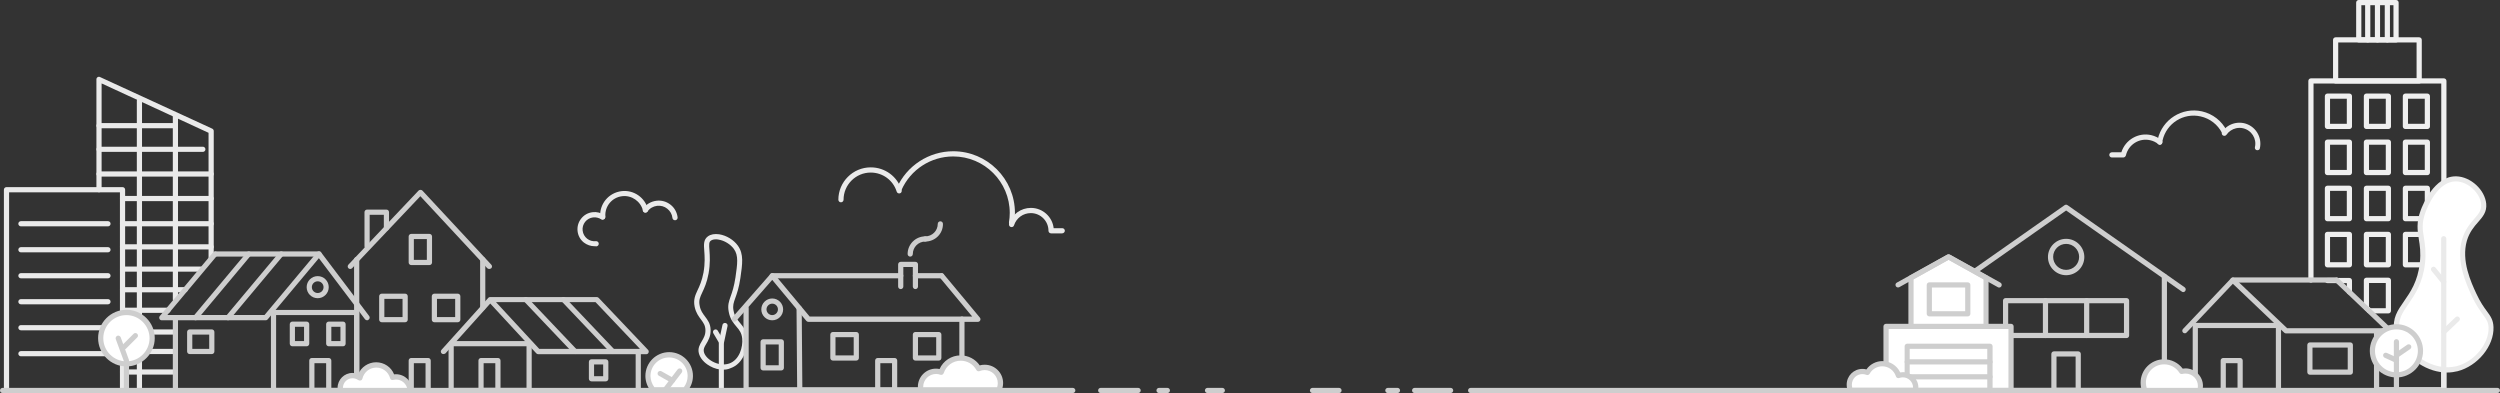 <?xml version="1.0" encoding="utf-8"?>
<!-- Generator: Adobe Illustrator 24.0.0, SVG Export Plug-In . SVG Version: 6.00 Build 0)  -->
<svg version="1.1" id="Layer_1" xmlns="http://www.w3.org/2000/svg" xmlns:xlink="http://www.w3.org/1999/xlink" x="0px" y="0px"
	 viewBox="0 0 1924 302.6" style="enable-background:new 0 0 1924 302.6;" xml:space="preserve">
<rect x="0" y="0" width="1924" height="302.6" fill="#333333" stroke="none"/>
<style type="text/css">
	.st0{fill:#EFEFEF;}
	.st1{fill:#FFFFFF;}
	.st2{fill:#EAEAEA;}
	.st3{fill:#CECECE;}
</style>
<g>
	<g>
		<path class="st0" d="M1880.8,302H1829c-1.1,0-2-0.9-2-2s0.9-2,2-2h49.8V64.3h-98.3v151.2c0,1.1-0.9,2-2,2s-2-0.9-2-2V62.3
			c0-1.1,0.9-2,2-2h102.3c1.1,0,2,0.9,2,2V300C1882.8,301.1,1881.9,302,1880.8,302z"/>
	</g>
	<g>
		<path class="st0" d="M1861.8,64.3h-64.3c-1.1,0-2-0.9-2-2V30.7c0-1.1,0.9-2,2-2h64.3c1.1,0,2,0.9,2,2v31.7
			C1863.8,63.4,1862.9,64.3,1861.8,64.3z M1799.5,60.3h60.3V32.7h-60.3V60.3z"/>
	</g>
	<g>
		<path class="st0" d="M1844,32.7h-28.7c-1.1,0-2-0.9-2-2V2c0-1.1,0.9-2,2-2h28.7c1.1,0,2,0.9,2,2v28.7
			C1846,31.8,1845.1,32.7,1844,32.7z M1817.3,28.7h24.7V4h-24.7V28.7z"/>
	</g>
	<g>
		<path class="st0" d="M1822.2,32.7c-1.1,0-2-0.9-2-2V2c0-1.1,0.9-2,2-2s2,0.9,2,2v28.7C1824.2,31.8,1823.3,32.7,1822.2,32.7z"/>
	</g>
	<g>
		<path class="st0" d="M1829.7,32.7c-1.1,0-2-0.9-2-2V2c0-1.1,0.9-2,2-2s2,0.9,2,2v28.7C1831.7,31.8,1830.8,32.7,1829.7,32.7z"/>
	</g>
	<g>
		<path class="st0" d="M1837.3,32.7c-1.1,0-2-0.9-2-2V2c0-1.1,0.9-2,2-2s2,0.9,2,2v28.7C1839.3,31.8,1838.4,32.7,1837.3,32.7z"/>
	</g>
	<g>
		<g>
			<path class="st0" d="M1838.1,99.3h-16.9c-1.1,0-2-0.9-2-2V74c0-1.1,0.9-2,2-2h16.9c1.1,0,2,0.9,2,2v23.4
				C1840.1,98.4,1839.2,99.3,1838.1,99.3z M1823.2,95.3h12.9V76h-12.9V95.3z"/>
		</g>
		<g>
			<path class="st0" d="M1868.1,99.3h-16.9c-1.1,0-2-0.9-2-2V74c0-1.1,0.9-2,2-2h16.9c1.1,0,2,0.9,2,2v23.4
				C1870.1,98.4,1869.2,99.3,1868.1,99.3z M1853.2,95.3h12.9V76h-12.9V95.3z"/>
		</g>
		<g>
			<path class="st0" d="M1808.1,99.3h-16.9c-1.1,0-2-0.9-2-2V74c0-1.1,0.9-2,2-2h16.9c1.1,0,2,0.9,2,2v23.4
				C1810.1,98.4,1809.2,99.3,1808.1,99.3z M1793.2,95.3h12.9V76h-12.9V95.3z"/>
		</g>
	</g>
	<g>
		<g>
			<path class="st0" d="M1838.1,134.8h-16.9c-1.1,0-2-0.9-2-2v-23.4c0-1.1,0.9-2,2-2h16.9c1.1,0,2,0.9,2,2v23.4
				C1840.1,133.9,1839.2,134.8,1838.1,134.8z M1823.2,130.8h12.9v-19.4h-12.9V130.8z"/>
		</g>
		<g>
			<path class="st0" d="M1868.1,134.8h-16.9c-1.1,0-2-0.9-2-2v-23.4c0-1.1,0.9-2,2-2h16.9c1.1,0,2,0.9,2,2v23.4
				C1870.1,133.9,1869.2,134.8,1868.1,134.8z M1853.2,130.8h12.9v-19.4h-12.9V130.8z"/>
		</g>
		<g>
			<path class="st0" d="M1808.1,134.8h-16.9c-1.1,0-2-0.9-2-2v-23.4c0-1.1,0.9-2,2-2h16.9c1.1,0,2,0.9,2,2v23.4
				C1810.1,133.9,1809.2,134.8,1808.1,134.8z M1793.2,130.8h12.9v-19.4h-12.9V130.8z"/>
		</g>
	</g>
	<g>
		<g>
			<path class="st0" d="M1838.1,170.3h-16.9c-1.1,0-2-0.9-2-2v-23.4c0-1.1,0.9-2,2-2h16.9c1.1,0,2,0.9,2,2v23.4
				C1840.1,169.4,1839.2,170.3,1838.1,170.3z M1823.2,166.3h12.9v-19.4h-12.9V166.3z"/>
		</g>
		<g>
			<path class="st0" d="M1868.1,170.3h-16.9c-1.1,0-2-0.9-2-2v-23.4c0-1.1,0.9-2,2-2h16.9c1.1,0,2,0.9,2,2v23.4
				C1870.1,169.4,1869.2,170.3,1868.1,170.3z M1853.2,166.3h12.9v-19.4h-12.9V166.3z"/>
		</g>
		<g>
			<path class="st0" d="M1808.1,170.3h-16.9c-1.1,0-2-0.9-2-2v-23.4c0-1.1,0.9-2,2-2h16.9c1.1,0,2,0.9,2,2v23.4
				C1810.1,169.4,1809.2,170.3,1808.1,170.3z M1793.2,166.3h12.9v-19.4h-12.9V166.3z"/>
		</g>
	</g>
	<g>
		<g>
			<path class="st0" d="M1838.1,205.8h-16.9c-1.1,0-2-0.9-2-2v-23.4c0-1.1,0.9-2,2-2h16.9c1.1,0,2,0.9,2,2v23.4
				C1840.1,204.9,1839.2,205.8,1838.1,205.8z M1823.2,201.8h12.9v-19.4h-12.9V201.8z"/>
		</g>
		<g>
			<path class="st0" d="M1868.1,205.8h-16.9c-1.1,0-2-0.9-2-2v-23.4c0-1.1,0.9-2,2-2h16.9c1.1,0,2,0.9,2,2v23.4
				C1870.1,204.9,1869.2,205.8,1868.1,205.8z M1853.2,201.8h12.9v-19.4h-12.9V201.8z"/>
		</g>
		<g>
			<path class="st0" d="M1808.1,205.8h-16.9c-1.1,0-2-0.9-2-2v-23.4c0-1.1,0.9-2,2-2h16.9c1.1,0,2,0.9,2,2v23.4
				C1810.1,204.9,1809.2,205.8,1808.1,205.8z M1793.2,201.8h12.9v-19.4h-12.9V201.8z"/>
		</g>
	</g>
	<g>
		<g>
			<path class="st0" d="M1838.1,241.2h-14.7c-0.6,0-1.2-0.3-1.6-0.8l-0.7-1l-1-0.7c-0.6-0.4-0.9-1-0.9-1.7v-21.3c0-1.1,0.9-2,2-2
				h16.9c1.1,0,2,0.9,2,2v23.4C1840.1,240.4,1839.2,241.2,1838.1,241.2z M1824.4,237.2h11.7v-19.4h-12.9v18.2l0.4,0.3
				c0.2,0.1,0.4,0.3,0.5,0.5L1824.4,237.2z"/>
		</g>
		<g>
			<path class="st0" d="M1808.1,226.7c-1.1,0-2-0.9-2-2v-6.8h-14.9c-1.1,0-2-0.9-2-2s0.9-2,2-2h16.9c1.1,0,2,0.9,2,2v8.8
				C1810.1,225.8,1809.2,226.7,1808.1,226.7z"/>
		</g>
	</g>
</g>
<g>
	<g>
		<path class="st1" d="M1864.8,162.6c1.1-2.9,9.8-25.5,25.6-25c10.1,0.3,20.2,9.8,21,19.3c1,10.7-10.5,12.8-14.8,27.9
			c-4.6,16.1,3.1,32.8,7.4,42.1c7.1,15.2,12.7,16.1,13.1,25c0.5,13.2-11.4,28.1-26.2,31.8c-20.8,5.2-43.2-12.8-46.3-29.7
			c-3.2-17.5,16.3-22.7,19.5-51.6C1866.3,183.8,1859,178.2,1864.8,162.6z"/>
		<path class="st2" d="M1883.4,286.7c-7.3,0-14.9-2.3-21.9-6.9c-9.9-6.4-17.1-16.1-18.8-25.4c-1.7-9.4,2.5-15.5,7.4-22.5
			c5-7.2,10.6-15.3,12.2-29.6c0.9-7.9,0-13.5-0.8-18.4c-1-6.5-2-12.7,1.4-21.9c1.6-4.4,10.6-26.3,27-26.3c0.2,0,0.3,0,0.5,0
			c11.1,0.3,22,10.4,23,21.1c0.6,6.4-2.8,10.2-6.3,14.2c-3.1,3.5-6.6,7.6-8.6,14.3c-4.4,15.4,3.2,31.9,7.3,40.7
			c3.1,6.7,5.9,10.5,8.1,13.5c2.9,3.9,4.9,6.7,5.1,12.3c0.5,14.4-12.1,29.9-27.7,33.9C1888.8,286.3,1886.1,286.7,1883.4,286.7z
			 M1889.9,139.6c-13.8,0-21.8,19.7-23.2,23.7l0,0c-3.1,8.3-2.3,13.4-1.2,19.9c0.8,5.2,1.7,11,0.8,19.4
			c-1.7,15.3-7.9,24.2-12.8,31.4c-4.7,6.8-8.1,11.8-6.7,19.6c1.5,8.3,8,17,17,22.8c8.7,5.6,18.3,7.5,26.8,5.4
			c13.6-3.4,25.1-17.4,24.6-29.8c-0.2-4.3-1.7-6.3-4.4-10c-2.2-3-5.3-7.2-8.5-14.2c-4.3-9.3-12.3-26.6-7.5-43.5
			c2.2-7.6,6.2-12.2,9.4-15.9c3.3-3.8,5.7-6.6,5.3-11.3c-0.8-8.6-10.2-17.3-19.1-17.5C1890.2,139.6,1890,139.6,1889.9,139.6z
			 M1864.8,162.6L1864.8,162.6L1864.8,162.6z"/>
	</g>
	<g>
		<path class="st2" d="M1880.7,302c-1.1,0-2-0.9-2-2V183.7c0-1.1,0.9-2,2-2s2,0.9,2,2V300C1882.7,301.1,1881.8,302,1880.7,302z"/>
	</g>
	<g>
		<path class="st2" d="M1880.7,218.8c-0.6,0-1.2-0.3-1.6-0.7l-7.8-9.6c-0.7-0.9-0.6-2.1,0.3-2.8c0.9-0.7,2.1-0.6,2.8,0.3l7.8,9.6
			c0.7,0.9,0.6,2.1-0.3,2.8C1881.6,218.6,1881.1,218.8,1880.7,218.8z"/>
	</g>
	<g>
		<path class="st2" d="M1880.7,257.4c-0.5,0-1.1-0.2-1.4-0.6c-0.8-0.8-0.7-2.1,0.1-2.8l10.4-9.9c0.8-0.8,2.1-0.7,2.8,0.1
			c0.8,0.8,0.7,2.1-0.1,2.8l-10.4,9.9C1881.7,257.2,1881.2,257.4,1880.7,257.4z"/>
	</g>
</g>
<g>
	<path class="st3" d="M330.5,204h-14c-1.1,0-2-0.9-2-2v-20c0-1.1,0.9-2,2-2h14c1.1,0,2,0.9,2,2v20C332.5,203.1,331.6,204,330.5,204z
		 M318.5,200h10v-16h-10V200z"/>
</g>
<g>
	<path class="st3" d="M1599.4,302.4h-18.7c-1.1,0-2-0.9-2-2v-28c0-1.1,0.9-2,2-2h18.7c1.1,0,2,0.9,2,2v28
		C1601.4,301.5,1600.5,302.4,1599.4,302.4z M1582.7,298.4h14.7v-24h-14.7V298.4z"/>
</g>
<g>
	<path class="st3" d="M1753.5,302.5h-64c-1.1,0-2-0.9-2-2v-50c0-1.1,0.9-2,2-2h64c1.1,0,2,0.9,2,2v50
		C1755.5,301.6,1754.6,302.5,1753.5,302.5z M1691.5,298.5h60v-46h-60V298.5z"/>
</g>
<g>
	<path class="st3" d="M1681.5,256.5c-0.5,0-1-0.2-1.4-0.5c-0.8-0.8-0.8-2-0.1-2.8l37-39c0.4-0.4,0.9-0.6,1.4-0.6
		c0.6,0,1,0.2,1.4,0.6l40.4,38.4h74.2l-37.4-35.6c-0.8-0.8-0.8-2-0.1-2.8c0.8-0.8,2-0.8,2.8-0.1l41,39c0.6,0.6,0.8,1.4,0.5,2.2
		s-1,1.3-1.9,1.3h-80c-0.5,0-1-0.2-1.4-0.6l-39.5-37.6l-35.6,37.5C1682.5,256.3,1682,256.5,1681.5,256.5z"/>
</g>
<g>
	<path class="st3" d="M1798,217.5h-79.5c-1.1,0-2-0.9-2-2s0.9-2,2-2h79.5c1.1,0,2,0.9,2,2S1799.1,217.5,1798,217.5z"/>
</g>
<g>
	<path class="st3" d="M1808.8,288.4h-31.1c-1.1,0-2-0.9-2-2v-20.9c0-1.1,0.9-2,2-2h31.1c1.1,0,2,0.9,2,2v20.9
		C1810.8,287.5,1809.9,288.4,1808.8,288.4z M1779.7,284.4h27.1v-16.9h-27.1V284.4z"/>
</g>
<g>
	<path class="st3" d="M1724,302.5h-13c-1.1,0-2-0.9-2-2v-23c0-1.1,0.9-2,2-2h13c1.1,0,2,0.9,2,2v23
		C1726,301.6,1725.1,302.5,1724,302.5z M1713,298.5h9v-19h-9V298.5z"/>
</g>
<g>
	<path class="st3" d="M1829,302.5c-1.1,0-2-0.9-2-2v-45c0-1.1,0.9-2,2-2s2,0.9,2,2v45C1831,301.6,1830.1,302.5,1829,302.5z"/>
</g>
<g>
	<path class="st3" d="M1922,302.5h-790.2c-1.1,0-2-0.9-2-2s0.9-2,2-2H1922c1.1,0,2,0.9,2,2S1923.1,302.5,1922,302.5z"/>
</g>
<g>
	<path class="st3" d="M1116.4,302.5h-27.7c-1.1,0-2-0.9-2-2s0.9-2,2-2h27.7c1.1,0,2,0.9,2,2S1117.5,302.5,1116.4,302.5z"/>
</g>
<g>
	<path class="st3" d="M1075.5,302.5h-7.4c-1.1,0-2-0.9-2-2s0.9-2,2-2h7.4c1.1,0,2,0.9,2,2S1076.6,302.5,1075.5,302.5z"/>
</g>
<g>
	<path class="st3" d="M1030.5,302.5h-20.4c-1.1,0-2-0.9-2-2s0.9-2,2-2h20.4c1.1,0,2,0.9,2,2S1031.6,302.5,1030.5,302.5z"/>
</g>
<g>
	<path class="st3" d="M898.4,302.5H892c-1.1,0-2-0.9-2-2s0.9-2,2-2h6.4c1.1,0,2,0.9,2,2S899.5,302.5,898.4,302.5z"/>
</g>
<g>
	<path class="st3" d="M940.7,302.5h-11.4c-1.1,0-2-0.9-2-2s0.9-2,2-2h11.4c1.1,0,2,0.9,2,2S941.8,302.5,940.7,302.5z"/>
</g>
<g>
	<path class="st3" d="M1680.2,224.8c-0.4,0-0.8-0.1-1.1-0.4l-89-62.4l-89,62.4c-0.9,0.6-2.2,0.4-2.8-0.5c-0.6-0.9-0.4-2.2,0.5-2.8
		l90.1-63.2c0.7-0.5,1.6-0.5,2.3,0l90.1,63.2c0.9,0.6,1.1,1.9,0.5,2.8C1681.4,224.5,1680.8,224.8,1680.2,224.8z"/>
</g>
<g>
	<path class="st3" d="M1665.7,302.5h-151.4c-1.1,0-2-0.9-2-2v-87.8c0-1.1,0.9-2,2-2s2,0.9,2,2v85.8h147.4v-85.8c0-1.1,0.9-2,2-2
		s2,0.9,2,2v87.8C1667.7,301.6,1666.8,302.5,1665.7,302.5z"/>
</g>
<g>
	<path class="st3" d="M1590.1,211.8c-7.7,0-14-6.3-14-14s6.3-14,14-14s14,6.3,14,14S1597.8,211.8,1590.1,211.8z M1590.1,187.7
		c-5.5,0-10,4.5-10,10s4.5,10,10,10s10-4.5,10-10S1595.6,187.7,1590.1,187.7z"/>
</g>
<g>
	<path class="st3" d="M1636.6,260.2h-93.1c-1.1,0-2-0.9-2-2v-26.8c0-1.1,0.9-2,2-2h93.1c1.1,0,2,0.9,2,2v26.8
		C1638.6,259.3,1637.7,260.2,1636.6,260.2z M1545.5,256.2h89.1v-22.8h-89.1V256.2z"/>
</g>
<g>
	<g>
		<path class="st3" d="M1605.9,260.2c-1.1,0-2-0.9-2-2v-26.8c0-1.1,0.9-2,2-2s2,0.9,2,2v26.8C1607.9,259.3,1607,260.2,1605.9,260.2z
			"/>
	</g>
	<g>
		<path class="st3" d="M1574.2,260.2c-1.1,0-2-0.9-2-2v-26.8c0-1.1,0.9-2,2-2s2,0.9,2,2v26.8
			C1576.2,259.3,1575.3,260.2,1574.2,260.2z"/>
	</g>
</g>
<g>
	<g>
		<rect x="1451.5" y="251.2" class="st1" width="96.2" height="49.2"/>
		<path class="st3" d="M1547.7,302.4h-96.2c-1.1,0-2-0.9-2-2v-49.2c0-1.1,0.9-2,2-2h96.2c1.1,0,2,0.9,2,2v49.2
			C1549.7,301.5,1548.8,302.4,1547.7,302.4z M1453.5,298.4h92.2v-45.2h-92.2V298.4z"/>
	</g>
	<g>
		<polygon class="st1" points="1528.5,213.8 1528.5,251.2 1470.7,251.2 1470.7,213.8 1499.6,197.7 		"/>
		<path class="st3" d="M1528.5,253.2h-57.8c-1.1,0-2-0.9-2-2v-37.4c0-0.7,0.4-1.4,1-1.7l28.9-16.1c0.6-0.3,1.3-0.3,1.9,0l28.9,16.1
			c0.6,0.4,1,1,1,1.7v37.4C1530.5,252.3,1529.6,253.2,1528.5,253.2z M1472.7,249.2h53.8V215l-26.9-15l-26.9,15V249.2z"/>
	</g>
	<g>
		<path class="st3" d="M1538.5,221.3c-0.3,0-0.7-0.1-1-0.3l-37.9-21.1l-37.9,21.1c-1,0.5-2.2,0.2-2.7-0.8c-0.5-1-0.2-2.2,0.8-2.7
			l38.9-21.6c0.6-0.3,1.3-0.3,1.9,0l38.9,21.6c1,0.5,1.3,1.8,0.8,2.7C1539.9,221,1539.2,221.3,1538.5,221.3z"/>
	</g>
	<g>
		<path class="st3" d="M1531.5,302.5h-63.7c-1.1,0-2-0.9-2-2v-34c0-1.1,0.9-2,2-2h63.7c1.1,0,2,0.9,2,2v34
			C1533.5,301.6,1532.6,302.5,1531.5,302.5z M1469.7,298.5h59.7v-30h-59.7V298.5z"/>
	</g>
	<g>
		<path class="st3" d="M1531.5,280.5h-63.7c-1.1,0-2-0.9-2-2s0.9-2,2-2h63.7c1.1,0,2,0.9,2,2S1532.6,280.5,1531.5,280.5z"/>
	</g>
	<g>
		<path class="st3" d="M1531.5,292h-63.7c-1.1,0-2-0.9-2-2s0.9-2,2-2h63.7c1.1,0,2,0.9,2,2S1532.6,292,1531.5,292z"/>
	</g>
	<g>
		<path class="st3" d="M1514.4,243.5h-29.6c-1.1,0-2-0.9-2-2v-22.2c0-1.1,0.9-2,2-2h29.6c1.1,0,2,0.9,2,2v22.2
			C1516.4,242.6,1515.5,243.5,1514.4,243.5z M1486.8,239.5h25.6v-18.2h-25.6V239.5z"/>
	</g>
</g>
<g>
	<g>
		<path class="st2" d="M94.3,302.6H5c-1.1,0-2-0.9-2-2V146c0-1.1,0.9-2,2-2h89.3c1.1,0,2,0.9,2,2v154.6
			C96.3,301.8,95.4,302.6,94.3,302.6z M7,298.6h85.3V148H7V298.6z"/>
	</g>
	<g>
		<path class="st2" d="M138,302.6H68.2c-1.1,0-2-0.9-2-2s0.9-2,2-2H138c1.1,0,2,0.9,2,2S139.1,302.6,138,302.6z"/>
	</g>
	<g>
		<path class="st2" d="M162.5,200.2c-1.1,0-2-0.9-2-2v-96l-82.3-38V146c0,1.1-0.9,2-2,2s-2-0.9-2-2V61.1c0-0.7,0.3-1.3,0.9-1.7
			s1.3-0.4,1.9-0.1L163.3,99c0.7,0.3,1.2,1,1.2,1.8v97.3C164.5,199.3,163.6,200.2,162.5,200.2z"/>
	</g>
	<g>
		<path class="st2" d="M83.1,174.2h-67c-1.1,0-2-0.9-2-2s0.9-2,2-2h67c1.1,0,2,0.9,2,2S84.2,174.2,83.1,174.2z"/>
	</g>
	<g>
		<path class="st2" d="M83.1,194.2h-67c-1.1,0-2-0.9-2-2s0.9-2,2-2h67c1.1,0,2,0.9,2,2S84.2,194.2,83.1,194.2z"/>
	</g>
	<g>
		<path class="st2" d="M83.1,214.2h-67c-1.1,0-2-0.9-2-2s0.9-2,2-2h67c1.1,0,2,0.9,2,2S84.2,214.2,83.1,214.2z"/>
	</g>
	<g>
		<path class="st2" d="M83.1,234.2h-67c-1.1,0-2-0.9-2-2s0.9-2,2-2h67c1.1,0,2,0.9,2,2S84.2,234.2,83.1,234.2z"/>
	</g>
	<g>
		<path class="st2" d="M83.1,254.2h-67c-1.1,0-2-0.9-2-2s0.9-2,2-2h67c1.1,0,2,0.9,2,2S84.2,254.2,83.1,254.2z"/>
	</g>
	<g>
		<path class="st2" d="M83.1,274.2h-67c-1.1,0-2-0.9-2-2s0.9-2,2-2h67c1.1,0,2,0.9,2,2S84.2,274.2,83.1,274.2z"/>
	</g>
	<g>
		<path class="st2" d="M107.3,302c-1.1,0-2-0.9-2-2V77.5c0-1.1,0.9-2,2-2s2,0.9,2,2V300C109.3,301.1,108.4,302,107.3,302z"/>
	</g>
	<g>
		<path class="st2" d="M135,232.5c-1.1,0-2-0.9-2-2V89c0-1.1,0.9-2,2-2s2,0.9,2,2v141.5C137,231.6,136.1,232.5,135,232.5z"/>
	</g>
	<g>
		<path class="st2" d="M135,98.7H76.2c-1.1,0-2-0.9-2-2s0.9-2,2-2H135c1.1,0,2,0.9,2,2S136.1,98.7,135,98.7z"/>
	</g>
	<g>
		<path class="st2" d="M156.1,116.9H76.2c-1.1,0-2-0.9-2-2s0.9-2,2-2h79.9c1.1,0,2,0.9,2,2S157.2,116.9,156.1,116.9z"/>
	</g>
	<g>
		<path class="st2" d="M162.5,135.9H76.2c-1.1,0-2-0.9-2-2s0.9-2,2-2h86.3c1.1,0,2,0.9,2,2S163.6,135.9,162.5,135.9z"/>
	</g>
	<g>
		<path class="st2" d="M162.5,154.8H94.3c-1.1,0-2-0.9-2-2s0.9-2,2-2h68.2c1.1,0,2,0.9,2,2S163.6,154.8,162.5,154.8z"/>
	</g>
	<g>
		<path class="st2" d="M162.5,174.2H94.3c-1.1,0-2-0.9-2-2s0.9-2,2-2h68.2c1.1,0,2,0.9,2,2S163.6,174.2,162.5,174.2z"/>
	</g>
	<g>
		<path class="st2" d="M162.5,192H94.3c-1.1,0-2-0.9-2-2s0.9-2,2-2h68.2c1.1,0,2,0.9,2,2S163.6,192,162.5,192z"/>
	</g>
	<g>
		<path class="st2" d="M154.5,209.1H94.3c-1.1,0-2-0.9-2-2s0.9-2,2-2h60.2c1.1,0,2,0.9,2,2S155.6,209.1,154.5,209.1z"/>
	</g>
	<g>
		<path class="st2" d="M142.5,225H94.3c-1.1,0-2-0.9-2-2s0.9-2,2-2h48.2c1.1,0,2,0.9,2,2S143.6,225,142.5,225z"/>
	</g>
	<g>
		<path class="st2" d="M129.3,240.8h-35c-1.1,0-2-0.9-2-2s0.9-2,2-2h35c1.1,0,2,0.9,2,2S130.4,240.8,129.3,240.8z"/>
	</g>
	<g>
		<path class="st2" d="M135,257.5H94.3c-1.1,0-2-0.9-2-2s0.9-2,2-2H135c1.1,0,2,0.9,2,2S136.1,257.5,135,257.5z"/>
	</g>
	<g>
		<path class="st2" d="M135,272.5H94.3c-1.1,0-2-0.9-2-2s0.9-2,2-2H135c1.1,0,2,0.9,2,2S136.1,272.5,135,272.5z"/>
	</g>
	<g>
		<path class="st2" d="M135,288.3H94.3c-1.1,0-2-0.9-2-2s0.9-2,2-2H135c1.1,0,2,0.9,2,2S136.1,288.3,135,288.3z"/>
	</g>
</g>
<g>
	<path class="st3" d="M376.5,207c-0.5,0-1.1-0.2-1.5-0.6l-51.5-55.4L271,206.4c-0.8,0.8-2,0.8-2.8,0.1c-0.8-0.8-0.8-2-0.1-2.8l54-57
		c0.4-0.4,0.9-0.6,1.5-0.6c0,0,0,0,0,0c0.6,0,1.1,0.2,1.5,0.6l53,57c0.8,0.8,0.7,2.1-0.1,2.8C377.5,206.8,377,207,376.5,207z"/>
</g>
<g>
	<g>
		<path class="st3" d="M311.8,248h-18c-1.1,0-2-0.9-2-2v-18c0-1.1,0.9-2,2-2h18c1.1,0,2,0.9,2,2v18C313.8,247.1,312.9,248,311.8,248
			z M295.8,244h14v-14h-14V244z"/>
	</g>
	<g>
		<path class="st3" d="M352.3,248h-18c-1.1,0-2-0.9-2-2v-18c0-1.1,0.9-2,2-2h18c1.1,0,2,0.9,2,2v18C354.3,247.1,353.4,248,352.3,248
			z M336.3,244h14v-14h-14V244z"/>
	</g>
</g>
<g>
	<path class="st3" d="M296,302.5h-21.5c-1.1,0-2-0.9-2-2V199.7c0-1.1,0.9-2,2-2s2,0.9,2,2v98.8H296c1.1,0,2,0.9,2,2
		S297.1,302.5,296,302.5z"/>
</g>
<g>
	<path class="st3" d="M371.5,238.8c-1.1,0-2-0.9-2-2v-37.1c0-1.1,0.9-2,2-2s2,0.9,2,2v37.1C373.5,237.9,372.6,238.8,371.5,238.8z"/>
</g>
<g>
	<g>
		<path class="st3" d="M407.2,302.5h-60c-1.1,0-2-0.9-2-2v-36c0-1.1,0.9-2,2-2h60c1.1,0,2,0.9,2,2v36
			C409.2,301.6,408.3,302.5,407.2,302.5z M349.2,298.5h56v-32h-56V298.5z"/>
	</g>
	<g>
		<path class="st3" d="M491.2,302.5c-1.1,0-2-0.9-2-2V271c0-1.1,0.9-2,2-2s2,0.9,2,2v29.5C493.2,301.6,492.3,302.5,491.2,302.5z"/>
	</g>
	<g>
		<path class="st3" d="M341.2,272.5c-0.5,0-1-0.2-1.3-0.5c-0.8-0.7-0.9-2-0.1-2.8l36-40c0,0,0,0,0,0c0,0,0,0,0,0c0,0,0,0,0,0
			c0,0,0,0,0,0c0,0,0,0,0,0l0,0c0,0,0.1-0.1,0.1-0.1c0,0,0,0,0,0c0,0,0,0,0,0h0c0.4-0.3,0.8-0.5,1.3-0.5c0,0,0,0,0,0h82
			c0.5,0,1.1,0.2,1.5,0.6l38,40c0.6,0.6,0.7,1.4,0.4,2.2s-1,1.2-1.8,1.2h-83c-0.6,0-1.1-0.2-1.5-0.6l-35.5-38.4l-34.5,38.4
			C342.3,272.3,341.7,272.5,341.2,272.5z M415,268.5h77.5l-34.2-36h-76.6L415,268.5z"/>
	</g>
	<g>
		<path class="st3" d="M471.7,272.5c-0.5,0-1.1-0.2-1.5-0.6l-38-40c-0.8-0.8-0.7-2.1,0.1-2.8c0.8-0.8,2.1-0.7,2.8,0.1l38,40
			c0.8,0.8,0.7,2.1-0.1,2.8C472.7,272.3,472.2,272.5,471.7,272.5z"/>
	</g>
	<g>
		<path class="st3" d="M442.7,272.5c-0.5,0-1.1-0.2-1.5-0.6l-38-40c-0.8-0.8-0.7-2.1,0.1-2.8c0.8-0.8,2.1-0.7,2.8,0.1l38,40
			c0.8,0.8,0.7,2.1-0.1,2.8C443.7,272.3,443.2,272.5,442.7,272.5z"/>
	</g>
	<g>
		<path class="st3" d="M383.2,302.5h-13c-1.1,0-2-0.9-2-2v-23c0-1.1,0.9-2,2-2h13c1.1,0,2,0.9,2,2v23
			C385.2,301.6,384.3,302.5,383.2,302.5z M372.2,298.5h9v-19h-9V298.5z"/>
	</g>
	<g>
		<path class="st3" d="M466.2,293.5h-11c-1.1,0-2-0.9-2-2v-13c0-1.1,0.9-2,2-2h11c1.1,0,2,0.9,2,2v13
			C468.2,292.6,467.3,293.5,466.2,293.5z M457.2,289.5h7v-9h-7V289.5z"/>
	</g>
</g>
<g>
	<path class="st3" d="M274.5,302.5h-64c-1.1,0-2-0.9-2-2v-60c0-1.1,0.9-2,2-2h64c1.1,0,2,0.9,2,2v60
		C276.5,301.6,275.6,302.5,274.5,302.5z M212.5,298.5h60v-56h-60V298.5z"/>
</g>
<g>
	<path class="st3" d="M282.5,246.5c-0.6,0-1.2-0.3-1.6-0.8l-35.5-47L206,245.8c-0.4,0.5-0.9,0.7-1.5,0.7h-80c-0.8,0-1.5-0.4-1.8-1.2
		c-0.3-0.7-0.2-1.5,0.3-2.1l41-49c0.7-0.8,2-1,2.8-0.3c0.8,0.7,1,2,0.3,2.8l-38.3,45.7h74.8l40.4-48.3c0.4-0.5,1-0.7,1.6-0.7
		c0.6,0,1.2,0.3,1.5,0.8l37,49c0.7,0.9,0.5,2.1-0.4,2.8C283.3,246.4,282.9,246.5,282.5,246.5z"/>
</g>
<g>
	<path class="st3" d="M150.5,246.5c-0.5,0-0.9-0.2-1.3-0.5c-0.8-0.7-1-2-0.3-2.8l41-49c0.7-0.8,2-1,2.8-0.3c0.8,0.7,1,2,0.3,2.8
		l-41,49C151.6,246.3,151.1,246.5,150.5,246.5z"/>
</g>
<g>
	<path class="st3" d="M175.5,246.5c-0.5,0-0.9-0.2-1.3-0.5c-0.8-0.7-1-2-0.3-2.8l41-49c0.7-0.8,2-1,2.8-0.3c0.8,0.7,1,2,0.3,2.8
		l-41,49C176.6,246.3,176.1,246.5,175.5,246.5z"/>
</g>
<g>
	<path class="st3" d="M245.5,197.5H166c-1.1,0-2-0.9-2-2s0.9-2,2-2h79.5c1.1,0,2,0.9,2,2S246.6,197.5,245.5,197.5z"/>
</g>
<g>
	<path class="st3" d="M244.5,229.5c-4.7,0-8.5-3.8-8.5-8.5s3.8-8.5,8.5-8.5s8.5,3.8,8.5,8.5S249.2,229.5,244.5,229.5z M244.5,216.5
		c-2.5,0-4.5,2-4.5,4.5s2,4.5,4.5,4.5s4.5-2,4.5-4.5S247,216.5,244.5,216.5z"/>
</g>
<g>
	<path class="st3" d="M163,272.5h-17c-1.1,0-2-0.9-2-2v-15c0-1.1,0.9-2,2-2h17c1.1,0,2,0.9,2,2v15C165,271.6,164.1,272.5,163,272.5z
		 M148,268.5h13v-11h-13V268.5z"/>
</g>
<g>
	<path class="st3" d="M236,266.5h-11c-1.1,0-2-0.9-2-2v-15c0-1.1,0.9-2,2-2h11c1.1,0,2,0.9,2,2v15C238,265.6,237.1,266.5,236,266.5z
		 M227,262.5h7v-11h-7V262.5z"/>
</g>
<g>
	<path class="st3" d="M264,266.5h-11c-1.1,0-2-0.9-2-2v-15c0-1.1,0.9-2,2-2h11c1.1,0,2,0.9,2,2v15C266,265.6,265.1,266.5,264,266.5z
		 M255,262.5h7v-11h-7V262.5z"/>
</g>
<g>
	<path class="st3" d="M253,302.5h-13c-1.1,0-2-0.9-2-2v-23c0-1.1,0.9-2,2-2h13c1.1,0,2,0.9,2,2v23C255,301.6,254.1,302.5,253,302.5z
		 M242,298.5h9v-19h-9V298.5z"/>
</g>
<g>
	<path class="st3" d="M329.5,302.5h-13c-1.1,0-2-0.9-2-2v-23c0-1.1,0.9-2,2-2h13c1.1,0,2,0.9,2,2v23
		C331.5,301.6,330.6,302.5,329.5,302.5z M318.5,298.5h9v-19h-9V298.5z"/>
</g>
<g>
	<path class="st3" d="M135,302.5c-1.1,0-2-0.9-2-2v-55c0-1.1,0.9-2,2-2s2,0.9,2,2v55C137,301.6,136.1,302.5,135,302.5z"/>
</g>
<g>
	<circle class="st1" cx="97.3" cy="260.2" r="19.8"/>
	<path class="st3" d="M97.3,282c-12,0-21.8-9.8-21.8-21.8s9.8-21.8,21.8-21.8s21.8,9.8,21.8,21.8S109.2,282,97.3,282z M97.3,242.5
		c-9.8,0-17.8,8-17.8,17.8s8,17.8,17.8,17.8s17.8-8,17.8-17.8S107,242.5,97.3,242.5z"/>
</g>
<g>
	<path class="st3" d="M97.3,302.5c-1.1,0-2-0.9-2-2v-22.6l-6.2-16.9c-0.4-1,0.2-2.2,1.2-2.6c1-0.4,2.2,0.2,2.6,1.2l6.3,17.3
		c0.1,0.2,0.1,0.5,0.1,0.7v23C99.3,301.6,98.4,302.5,97.3,302.5z"/>
</g>
<g>
	<path class="st3" d="M95.4,269.1c-0.5,0-1-0.2-1.4-0.6c-0.8-0.8-0.8-2,0-2.8l8.8-8.8c0.8-0.8,2-0.8,2.8,0s0.8,2,0,2.8l-8.8,8.8
		C96.4,268.9,95.9,269.1,95.4,269.1z"/>
</g>
<g>
	<g>
		<path class="st1" d="M304.8,290.2c-1,0-1.9,0.1-2.8,0.4c-1.5-5.5-6.5-9.6-12.5-9.6c-6.1,0-11.3,4.3-12.6,10
			c-1.6-1.1-3.5-1.8-5.6-1.8c-5.2,0-9.5,4.2-9.5,9.5c0,0.7,0.1,1.4,0.2,2.1h53.4C315.4,294.8,310.6,290.2,304.8,290.2z"/>
		<path class="st3" d="M315.5,302.6h-53.4c-0.9,0-1.7-0.7-2-1.6c-0.2-0.8-0.3-1.7-0.3-2.5c0-6.3,5.1-11.5,11.5-11.5
			c1.5,0,3,0.3,4.4,0.9c2.3-5.4,7.7-9.1,13.8-9.1c6.1,0,11.6,3.7,13.8,9.3c0.5-0.1,1-0.1,1.4-0.1c6.9,0,12.6,5.6,12.7,12.4
			c0,0.5-0.2,1.1-0.6,1.4C316.6,302.4,316,302.6,315.5,302.6z M263.9,298.6h49.4c-1.2-4.4-5.8-7.5-10.7-6.2
			c-1.1,0.3-2.2-0.3-2.4-1.4c-1.3-4.8-5.7-8.1-10.6-8.1c-5.1,0-9.5,3.5-10.7,8.5c-0.2,0.7-0.6,1.2-1.3,1.4c-0.6,0.2-1.3,0.1-1.9-0.3
			c-1.3-0.9-2.8-1.4-4.4-1.4C267.2,291.1,263.9,294.5,263.9,298.6C263.9,298.6,263.9,298.6,263.9,298.6z"/>
	</g>
</g>
<g>
	<g>
		<path class="st1" d="M531.2,289.3c0-9-7.3-16.3-16.3-16.3c-9,0-16.3,7.3-16.3,16.3c0,4.1,1.5,7.8,4,10.6h24.6
			C529.7,297.1,531.2,293.4,531.2,289.3z"/>
		<path class="st3" d="M527.3,302h-24.6c-0.6,0-1.1-0.3-1.5-0.7c-2.9-3.3-4.5-7.6-4.5-12c0-10.1,8.2-18.3,18.3-18.3
			s18.3,8.2,18.3,18.3c0,4.4-1.6,8.6-4.5,12C528.4,301.7,527.8,302,527.3,302z M503.6,298h22.7c1.9-2.5,2.9-5.5,2.9-8.6
			c0-7.9-6.4-14.3-14.3-14.3s-14.3,6.4-14.3,14.3C500.7,292.5,501.7,295.5,503.6,298z"/>
	</g>
</g>
<g>
	<line class="st1" x1="512" y1="300" x2="523.1" y2="285.5"/>
	<path class="st3" d="M512,302c-0.4,0-0.9-0.1-1.2-0.4c-0.9-0.7-1-1.9-0.4-2.8l11.1-14.5c0.7-0.9,1.9-1,2.8-0.4
		c0.9,0.7,1,1.9,0.4,2.8l-11.1,14.5C513.2,301.7,512.6,302,512,302z"/>
</g>
<g>
	<path class="st2" d="M556.6,284.5c-3.5,0-7-0.9-10.3-2.8c-4.5-2.5-7.6-6.2-8.5-10v0c-0.9-3.8,0.8-6.5,2.3-9.1
		c1.4-2.4,2.9-4.8,2.8-8.6c-0.1-3.7-1.6-5.6-3.4-8.1c-1.8-2.4-3.9-5.1-4.9-9.8c-1.1-5.5,0.4-8.8,2.3-12.9c1.5-3.1,3.3-7.1,4.5-13.4
		c1.3-7.3,0.9-12.8,0.6-16.8c-0.4-4.8-0.6-8.6,2.8-11.1c2.2-1.6,5.2-2.1,8.7-1.6c5.6,0.9,11.2,4.3,14.4,8.8
		c4.6,6.5,3.5,13.8,1.9,24.9c-1.1,7.5-2.7,12-3.9,15.3c-1.3,3.7-2.1,5.8-1.4,9.6c0.8,4.6,2.9,7.1,5,9.6c2.4,2.9,4.9,5.8,5.4,11.4
		c0.7,7.2-2.2,19.9-12.8,23.5C560.4,284.2,558.5,284.5,556.6,284.5z M550.9,184.2c-1.6,0-2.8,0.3-3.8,1c-1.5,1.1-1.5,2.7-1.1,7.6
		c0.3,4.2,0.7,10-0.7,17.8c-1.3,6.9-3.2,11-4.8,14.4c-1.8,3.8-2.9,6.2-2,10.4c0.7,3.8,2.4,5.9,4.1,8.2c2,2.7,4.2,5.4,4.3,10.4
		c0.1,4.9-1.9,8.2-3.4,10.7c-1.5,2.5-2.3,4-1.8,6.1c0,0,0,0,0,0c0.6,2.7,3.1,5.5,6.6,7.4c4.2,2.3,8.8,2.9,12.8,1.6
		c8-2.7,10.8-12.9,10.1-19.3c-0.4-4.3-2.3-6.6-4.5-9.2c-2.3-2.7-4.9-5.8-5.9-11.5c-0.9-4.9,0.1-7.7,1.5-11.7
		c1.2-3.3,2.6-7.4,3.7-14.5c1.5-10.5,2.5-16.9-1.2-22c-2.6-3.6-7.3-6.5-11.8-7.2C552.2,184.2,551.5,184.2,550.9,184.2z"/>
</g>
<g>
	<line class="st1" x1="517.5" y1="292.8" x2="508.2" y2="287.4"/>
	<path class="st3" d="M517.5,294.8c-0.3,0-0.7-0.1-1-0.3l-9.4-5.3c-1-0.5-1.3-1.8-0.8-2.7s1.8-1.3,2.7-0.8l9.4,5.3
		c1,0.5,1.3,1.8,0.8,2.7C518.9,294.4,518.2,294.8,517.5,294.8z"/>
</g>
<g>
	<path class="st2" d="M555.2,302c-1.1,0-2-0.9-2-2v-36.4l-4.2-7.1c-0.6-1-0.2-2.2,0.7-2.7c1-0.6,2.2-0.2,2.7,0.7l4.4,7.5
		c0.2,0.3,0.3,0.7,0.3,1V300C557.2,301.1,556.3,302,555.2,302z"/>
</g>
<g>
	<path class="st3" d="M875.9,302.5h-28.8c-1.1,0-2-0.9-2-2s0.9-2,2-2h28.8c1.1,0,2,0.9,2,2S877,302.5,875.9,302.5z"/>
</g>
<g>
	<path class="st3" d="M825.6,302.5H2c-1.1,0-2-0.9-2-2s0.9-2,2-2h823.6c1.1,0,2,0.9,2,2S826.7,302.5,825.6,302.5z"/>
</g>
<g>
	<path class="st2" d="M555.2,265.1c-0.1,0-0.3,0-0.4,0c-1.1-0.2-1.8-1.3-1.5-2.4l2.7-12.6c0.2-1.1,1.3-1.8,2.4-1.5
		c1.1,0.2,1.8,1.3,1.5,2.4l-2.7,12.6C556.9,264.4,556.1,265.1,555.2,265.1z"/>
</g>
<g>
	<g>
		<path class="st3" d="M724.6,214.2h-20.1c-1.1,0-2-0.9-2-2s0.9-2,2-2h20.1c1.1,0,2,0.9,2,2S725.7,214.2,724.6,214.2z"/>
	</g>
	<g>
		<path class="st3" d="M693.2,214.2h-98.9c-1.1,0-2-0.9-2-2s0.9-2,2-2h98.9c1.1,0,2,0.9,2,2S694.3,214.2,693.2,214.2z"/>
	</g>
	<g>
		<path class="st3" d="M601.3,285.1h-14c-1.1,0-2-0.9-2-2v-20c0-1.1,0.9-2,2-2h14c1.1,0,2,0.9,2,2v20
			C603.3,284.2,602.4,285.1,601.3,285.1z M589.3,281.1h10v-16h-10V281.1z"/>
	</g>
	<g>
		<path class="st3" d="M659,277.5h-18c-1.1,0-2-0.9-2-2v-18c0-1.1,0.9-2,2-2h18c1.1,0,2,0.9,2,2v18C661,276.6,660.1,277.5,659,277.5
			z M643,273.5h14v-14h-14V273.5z"/>
	</g>
	<g>
		<path class="st3" d="M722.5,277.5h-18c-1.1,0-2-0.9-2-2v-18c0-1.1,0.9-2,2-2h18c1.1,0,2,0.9,2,2v18
			C724.5,276.6,723.6,277.5,722.5,277.5z M706.5,273.5h14v-14h-14V273.5z"/>
	</g>
	<g>
		<path class="st3" d="M688.5,302.5h-13c-1.1,0-2-0.9-2-2v-23c0-1.1,0.9-2,2-2h13c1.1,0,2,0.9,2,2v23
			C690.5,301.6,689.6,302.5,688.5,302.5z M677.5,298.5h9v-19h-9V298.5z"/>
	</g>
	<g>
		<path class="st3" d="M615.5,302c-1.1,0-2-0.9-2-2l-0.5-62.9c0-1.1,0.9-2,2-2c1.1,0,2,0.9,2,2l0.5,62.9
			C617.5,301.1,616.6,302,615.5,302C615.5,302,615.5,302,615.5,302z"/>
	</g>
	<g>
		<path class="st3" d="M704.5,222.5c-1.1,0-2-0.9-2-2v-15h-7.3v15c0,1.1-0.9,2-2,2s-2-0.9-2-2v-17c0-1.1,0.9-2,2-2h11.3
			c1.1,0,2,0.9,2,2v17C706.5,221.6,705.6,222.5,704.5,222.5z"/>
	</g>
	<g>
		<g>
			<path class="st3" d="M700.5,197.5c-1.1,0-2-0.9-2-2c0-7.5,6.1-13.6,13.6-13.6c1.1,0,2,0.9,2,2s-0.9,2-2,2c-5.3,0-9.6,4.3-9.6,9.6
				C702.5,196.6,701.6,197.5,700.5,197.5z"/>
		</g>
		<g>
			<path class="st3" d="M712.1,185.9c-1.1,0-2-0.9-2-2s0.9-2,2-2c5.3,0,9.6-4.3,9.6-9.6c0-1.1,0.9-2,2-2s2,0.9,2,2
				C725.8,179.8,719.7,185.9,712.1,185.9z"/>
		</g>
	</g>
	<g>
		<path class="st3" d="M594.3,246.5c-4.7,0-8.4-3.8-8.4-8.4s3.8-8.4,8.4-8.4s8.4,3.8,8.4,8.4S599,246.5,594.3,246.5z M594.3,233.7
			c-2.4,0-4.4,2-4.4,4.4s2,4.4,4.4,4.4s4.4-2,4.4-4.4S596.8,233.7,594.3,233.7z"/>
	</g>
	<g>
		<path class="st3" d="M565.1,247.6c-0.5,0-0.9-0.2-1.3-0.5c-0.8-0.7-0.9-2-0.2-2.8l29.3-33.4c0.4-0.4,1-0.7,1.5-0.7
			c0.6,0,1.1,0.3,1.5,0.7l27.2,32.7h125.1l-25-30.1c-0.7-0.8-0.6-2.1,0.3-2.8c0.8-0.7,2.1-0.6,2.8,0.3l27.8,33.4
			c0.5,0.6,0.6,1.4,0.3,2.1c-0.3,0.7-1,1.2-1.8,1.2H622.1c-0.6,0-1.2-0.3-1.5-0.7l-26.3-31.6l-27.7,31.6
			C566.2,247.4,565.6,247.6,565.1,247.6z"/>
	</g>
	<g>
		<path class="st3" d="M740.3,302H574.2c-1.1,0-2-0.9-2-2v-62.9c0-1.1,0.9-2,2-2s2,0.9,2,2V298h162.1v-52.4c0-1.1,0.9-2,2-2
			s2,0.9,2,2V300C742.3,301.1,741.4,302,740.3,302z"/>
	</g>
</g>
<g>
	<g>
		<path class="st1" d="M769.9,294.9c0-6.7-5.4-12.1-12.1-12.1c-1.7,0-3.3,0.3-4.7,1c-2.7-4.9-7.9-8.2-13.8-8.2
			c-7,0-12.9,4.6-15,10.9c-1.3-0.5-2.6-0.7-4-0.7c-6.6,0-11.9,5.3-11.9,11.9c0,0.8,0.1,1.6,0.3,2.4h60.1
			C769.5,298.4,769.9,296.7,769.9,294.9z"/>
		<path class="st3" d="M768.8,302h-60.1c-0.9,0-1.8-0.7-2-1.6c-0.2-0.9-0.3-1.9-0.3-2.8c0-7.6,6.2-13.9,13.9-13.9
			c0.9,0,1.9,0.1,2.8,0.3c2.8-6.3,9.1-10.5,16.2-10.5c5.9,0,11.4,2.9,14.7,7.7c1.3-0.4,2.5-0.5,3.9-0.5c7.8,0,14.1,6.3,14.1,14.1
			c0,2.1-0.5,4.1-1.3,6C770.3,301.5,769.5,302,768.8,302z M710.4,298h57c0.3-1,0.5-2.1,0.5-3.1c0-5.6-4.6-10.1-10.1-10.1
			c-1.4,0-2.7,0.3-3.9,0.8c-0.9,0.4-2,0-2.5-0.9c-2.4-4.4-7-7.1-12-7.1c-6,0-11.2,3.8-13.1,9.5c-0.2,0.5-0.5,0.9-1,1.2
			c-0.5,0.2-1.1,0.3-1.6,0.1c-1.1-0.4-2.2-0.6-3.3-0.6c-5.4,0-9.9,4.4-9.9,9.9C710.4,297.7,710.4,297.8,710.4,298z"/>
	</g>
</g>
<g>
	<g>
		<path class="st1" d="M1423.2,296c0-5.6,4.5-10.1,10.1-10.1c1.4,0,2.7,0.3,3.9,0.8c2.2-4,6.5-6.8,11.5-6.8c5.8,0,10.8,3.8,12.5,9.1
			c1-0.4,2.2-0.6,3.3-0.6c5.4,0,9.9,4.4,9.9,9.9c0,0.7-0.1,1.4-0.2,2h-50C1423.5,299,1423.2,297.6,1423.2,296z"/>
		<path class="st3" d="M1474.1,302.3h-50c-0.8,0-1.5-0.4-1.8-1.2c-0.8-1.6-1.1-3.3-1.1-5.1c0-6.7,5.4-12.1,12.1-12.1
			c1,0,2.1,0.1,3.1,0.4c2.8-4,7.4-6.4,12.3-6.4c5.9,0,11.2,3.4,13.7,8.7c0.7-0.1,1.4-0.2,2.1-0.2c6.5,0,11.9,5.3,11.9,11.9
			c0,0.8-0.1,1.6-0.2,2.4C1475.9,301.6,1475.1,302.3,1474.1,302.3z M1425.5,298.3h46.8c0,0,0,0,0,0c0-4.3-3.5-7.9-7.9-7.9
			c-0.9,0-1.8,0.2-2.7,0.5c-0.5,0.2-1.1,0.2-1.6-0.1c-0.5-0.2-0.9-0.7-1-1.2c-1.5-4.6-5.7-7.7-10.5-7.7c-4,0-7.8,2.2-9.7,5.7
			c-0.5,0.9-1.6,1.3-2.5,0.9c-1-0.4-2.1-0.6-3.1-0.6c-4.5,0-8.1,3.6-8.1,8.1C1425.2,296.8,1425.3,297.6,1425.5,298.3z"/>
	</g>
</g>
<g>
	<circle class="st1" cx="1844.3" cy="270" r="18.5"/>
	<path class="st3" d="M1844.3,290.5c-11.3,0-20.5-9.2-20.5-20.5c0-11.3,9.2-20.5,20.5-20.5s20.5,9.2,20.5,20.5
		C1864.8,281.3,1855.6,290.5,1844.3,290.5z M1844.3,253.5c-9.1,0-16.5,7.4-16.5,16.5s7.4,16.5,16.5,16.5c9.1,0,16.5-7.4,16.5-16.5
		S1853.4,253.5,1844.3,253.5z"/>
</g>
<g>
	<line class="st1" x1="1844.3" y1="263" x2="1844.3" y2="300.3"/>
	<path class="st3" d="M1844.3,302.3c-1.1,0-2-0.9-2-2V263c0-1.1,0.9-2,2-2s2,0.9,2,2v37.3C1846.3,301.4,1845.4,302.3,1844.3,302.3z"
		/>
</g>
<g>
	<line class="st1" x1="1844.3" y1="277.3" x2="1836" y2="273.5"/>
	<path class="st3" d="M1844.3,279.3c-0.3,0-0.6-0.1-0.8-0.2l-8.3-3.8c-1-0.5-1.4-1.6-1-2.7c0.5-1,1.6-1.4,2.7-1l8.3,3.8
		c1,0.5,1.4,1.6,1,2.7C1845.8,278.9,1845.1,279.3,1844.3,279.3z"/>
</g>
<g>
	<line class="st1" x1="1844.3" y1="273.5" x2="1853.7" y2="267"/>
	<path class="st3" d="M1844.3,275.5c-0.6,0-1.3-0.3-1.6-0.9c-0.6-0.9-0.4-2.2,0.5-2.8l9.4-6.5c0.9-0.6,2.2-0.4,2.8,0.5
		c0.6,0.9,0.4,2.2-0.5,2.8l-9.4,6.5C1845.1,275.4,1844.7,275.5,1844.3,275.5z"/>
</g>
<g>
	<path class="st3" d="M282.5,191.6c-1.1,0-2-0.9-2-2v-26.3c0-1.1,0.9-2,2-2h14.9c1.1,0,2,0.9,2,2v12.2c0,1.1-0.9,2-2,2s-2-0.9-2-2
		v-10.2h-10.9v24.3C284.5,190.8,283.6,191.6,282.5,191.6z"/>
</g>
<g>
	<g>
		<path class="st1" d="M1693.5,297c0-6.4-5.1-11.5-11.5-11.5c-1,0-2.1,0.2-3,0.4c-2.8-4.5-7.8-7.4-13.5-7.4c-8.8,0-16,7.2-16,16
			c0,2.1,0.4,4.1,1.2,6h42.3C1693.3,299.4,1693.5,298.2,1693.5,297z"/>
		<path class="st3" d="M1692.9,302.5h-42.3c-0.8,0-1.5-0.5-1.9-1.2c-0.9-2.2-1.3-4.4-1.3-6.8c0-9.9,8.1-18,18-18
			c5.7,0,11,2.7,14.4,7.2c0.7-0.1,1.4-0.2,2.1-0.2c7.4,0,13.5,6.1,13.5,13.5c0,1.4-0.2,2.8-0.6,4.1
			C1694.6,301.9,1693.8,302.5,1692.9,302.5z M1652.1,298.5h39.3c0.1-0.5,0.1-1,0.1-1.5c0-5.2-4.3-9.5-9.5-9.5
			c-0.8,0-1.7,0.1-2.5,0.3c-0.8,0.2-1.7-0.1-2.2-0.9c-2.6-4.1-7-6.5-11.8-6.5c-7.7,0-14,6.3-14,14
			C1651.5,295.9,1651.7,297.2,1652.1,298.5z"/>
	</g>
</g>
<g>
	<g>
		<path class="st2" d="M817.4,179.6h-8.5c-1.1,0-2-0.9-2-2c0-7.5-6.1-13.6-13.6-13.6c-5.9,0-11.1,3.8-12.9,9.4
			c-0.3,1.1-1.5,1.6-2.5,1.3c-1.1-0.3-1.6-1.5-1.3-2.5c2.3-7.3,9.1-12.2,16.8-12.2c9,0,16.5,6.8,17.5,15.6h6.6c1.1,0,2,0.9,2,2
			S818.5,179.6,817.4,179.6z"/>
	</g>
	<g>
		<path class="st2" d="M778.5,173.3c-0.1,0-0.2,0-0.3,0c-1.1-0.2-1.8-1.2-1.7-2.3c0.4-2.3,0.6-4.7,0.6-7.1c0-24-19.5-43.5-43.5-43.5
			c-17.2,0-32.8,10.1-39.8,25.8c-0.4,1-1.6,1.5-2.6,1c-1-0.4-1.5-1.6-1-2.6c7.6-17.1,24.7-28.2,43.4-28.2
			c26.2,0,47.5,21.3,47.5,47.5c0,2.6-0.2,5.2-0.6,7.7C780.3,172.6,779.5,173.3,778.5,173.3z"/>
	</g>
	<g>
		<path class="st2" d="M647.2,155.7c-1.1,0-2-0.9-2-2c0-13.7,11.2-24.9,24.9-24.9c11,0,20.5,7,23.8,17.5c0.3,1.1-0.3,2.2-1.3,2.5
			c-1.1,0.3-2.2-0.3-2.5-1.3c-2.7-8.8-10.8-14.7-20-14.7c-11.5,0-20.9,9.4-20.9,20.9C649.2,154.8,648.3,155.7,647.2,155.7z"/>
	</g>
</g>
<g>
	<g>
		<path class="st2" d="M457.6,189.5c-3,0-5.8-1-8.2-2.8c-2.8-2.2-4.5-5.3-4.9-8.8c-0.4-3.5,0.6-7,2.8-9.7c2.2-2.8,5.3-4.5,8.8-4.9
			c3.1-0.4,6.2,0.4,8.8,2.1c0.9,0.6,1.2,1.8,0.6,2.8c-0.6,0.9-1.8,1.2-2.8,0.6c-1.8-1.2-4-1.7-6.2-1.5c-5.1,0.6-8.7,5.2-8.1,10.2
			c0.6,5.1,5.2,8.7,10.2,8.1c1.1-0.1,2.1,0.7,2.2,1.8c0.1,1.1-0.7,2.1-1.8,2.2C458.7,189.5,458.2,189.5,457.6,189.5z"/>
	</g>
	<g>
		<path class="st2" d="M463.9,168.9c-1,0-1.9-0.8-2-1.9c-0.7-10,6.5-18.7,16.5-19.9c9.3-1.1,18,4.9,20.3,14c0.3,1.1-0.4,2.2-1.5,2.4
			c-1.1,0.3-2.2-0.4-2.4-1.5c-1.8-7.1-8.7-11.9-16-11c-7.8,0.9-13.5,7.8-12.9,15.6c0.1,1.1-0.8,2.1-1.9,2.1
			C463.9,168.9,463.9,168.9,463.9,168.9z"/>
	</g>
	<g>
		<path class="st2" d="M519.5,169.5c-1,0-1.9-0.7-2-1.8c-0.3-2.8-1.7-5.3-4-7.1c-2.2-1.8-5-2.5-7.8-2.2c-3,0.4-5.7,1.9-7.4,4.4
			c-0.6,0.9-1.9,1.1-2.8,0.5c-0.9-0.6-1.1-1.9-0.5-2.8c2.4-3.4,6.1-5.5,10.2-6c3.9-0.5,7.7,0.6,10.8,3c3.1,2.4,5,5.9,5.5,9.8
			c0.1,1.1-0.7,2.1-1.8,2.2C519.7,169.5,519.6,169.5,519.5,169.5z"/>
	</g>
</g>
<g>
	<g>
		<path class="st2" d="M1737.3,115.6c-0.1,0-0.3,0-0.4,0c-1.1-0.2-1.8-1.3-1.5-2.4c1.5-6.5-2.6-13-9.2-14.5c-1.7-0.4-3.5-0.4-5.3,0
			c-3,0.7-5.6,2.4-7.4,5c-0.6,0.9-1.9,1.1-2.8,0.5c-0.9-0.6-1.1-1.9-0.5-2.8c2.3-3.4,5.8-5.7,9.8-6.6c2.3-0.5,4.7-0.5,7,0
			c8.7,2,14.1,10.6,12.2,19.3C1739.1,115,1738.3,115.6,1737.3,115.6z"/>
	</g>
	<g>
		<path class="st2" d="M1662.2,111.4c-0.1,0-0.2,0-0.3,0c-1.1-0.2-1.8-1.2-1.7-2.3c0.1-0.6,0.2-1.3,0.4-1.9
			c3.5-15.3,18.7-24.9,34-21.5c8.3,1.9,15.3,7.3,19.1,14.9c0.5,1,0.1,2.2-0.9,2.7c-1,0.5-2.2,0.1-2.7-0.9
			c-3.3-6.5-9.3-11.2-16.5-12.8c-13.2-3-26.3,5.3-29.3,18.5c-0.1,0.5-0.2,1.1-0.3,1.6C1664,110.7,1663.1,111.4,1662.2,111.4z"/>
	</g>
	<g>
		<path class="st2" d="M1634.1,121.2h-8.8c-1.1,0-2-0.9-2-2s0.9-2,2-2h7.3c3-9.6,13-15.5,23-13.2c2.9,0.7,5.6,2,7.9,3.8
			c0.9,0.7,1,2,0.3,2.8c-0.7,0.9-2,1-2.8,0.3c-1.9-1.5-4-2.5-6.3-3c-8.4-1.9-16.7,3.4-18.6,11.7
			C1635.8,120.5,1635,121.2,1634.1,121.2z"/>
	</g>
</g>
</svg>

